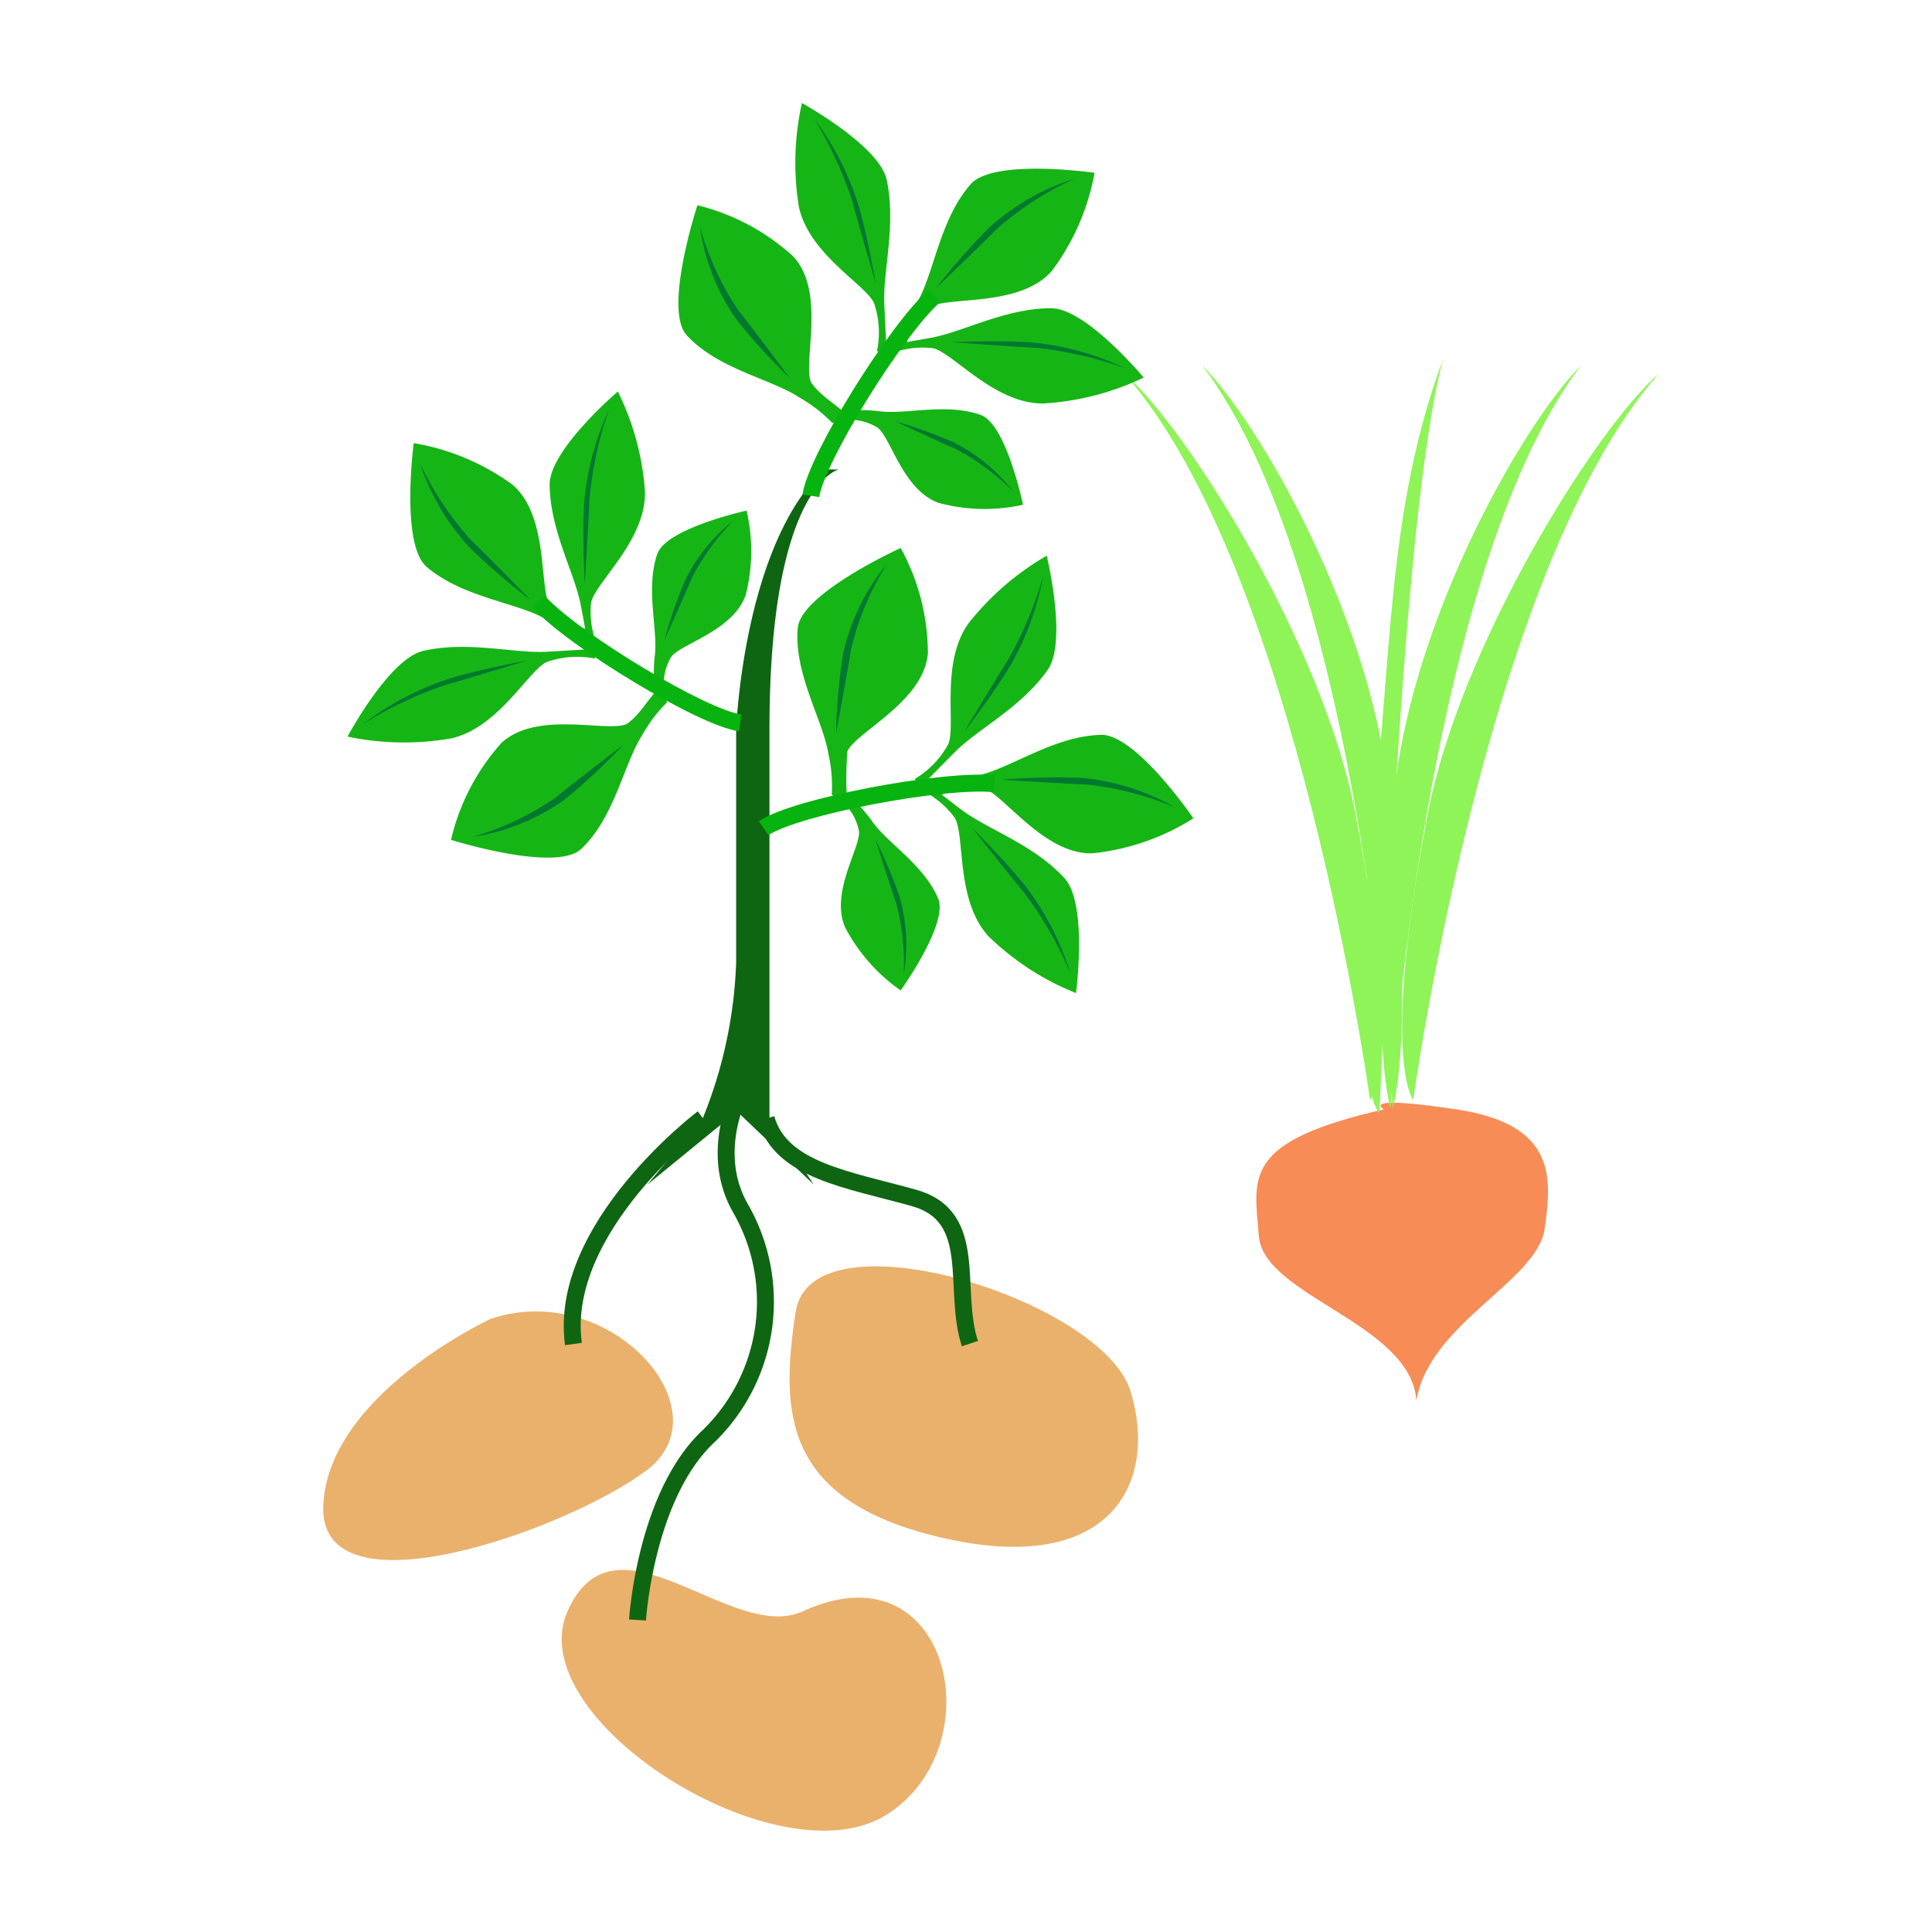 <svg id="icons" xmlns="http://www.w3.org/2000/svg" width="100" height="100" viewBox="0 0 100 100"><title>nature-use</title><path d="M71.635,57.419c-7.35,1.676-6.732,3.482-6.474,6.576s7.892,4.513,8.15,8.511c.645-3.997,6.251-6.188,6.638-8.896s.583-5.417-4.575-6.191S71.635,57.419,71.635,57.419Z" fill="#f78c57"/><path d="M73.147,56.94S76.903,29.466,85.861,19.336c-3.236,2.795-10.276,14.037-11.956,22.759C71.45,54.837,73.147,56.94,73.147,56.94Z" fill="#8ef458"/><path d="M71.976,57.363s1.685-27.677,9.859-38.451c-3.017,3.03-8.597,12.91-9.618,21.733C70.723,53.536,71.976,57.363,71.976,57.363Z" fill="#8ef458"/><path d="M70.912,56.94S67.156,29.466,58.199,19.336c3.236,2.795,10.276,14.037,11.956,22.759C72.61,54.837,70.912,56.94,70.912,56.94Z" fill="#8ef458"/><path d="M72.084,57.363S70.398,29.686,62.225,18.912c3.017,3.03,8.597,12.91,9.618,21.733C73.336,53.536,72.084,57.363,72.084,57.363Z" fill="#8ef458"/><path d="M71.394,57.624c.162-2.531,1.089-30.826,3.302-39.044-2.904,7.802-2.639,15.36-3.66,24.183C69.544,55.654,71.394,57.624,71.394,57.624Z" fill="#8ef458"/><g id="fb6799ad-8fec-4b42-ad43-2c52690a8564"><path d="M33.505,61.321l2.874-3.449a23.564,23.564,0,0,0,1.724-8.047v-12.07s.355-9.48,4.552-13.456h.757s-3.584.811-3.584,13.456V57.872l2.299,3.449-3.98-3.795Z" fill="#0e6612"/></g><path d="M25.4,68.262c6.194-2.065,12.207,4.749,8.065,7.846S16.53,83.748,16.732,77.966,25.4,68.262,25.4,68.262Z" fill="#eab16c"/><path d="M41.183,67.9c.816-5.307,15.889-.637,17.334,4.112s-1.032,9.498-9.498,7.639S40.367,73.207,41.183,67.9Z" fill="#eab16c"/><path d="M41.555,83.4c-3.7,1.7-9.703-5.575-12.181,0S40.317,97.44,45.891,93.93,49.193,79.89,41.555,83.4Z" fill="#eab16c"/><path d="M29.681,69.566c-.826-6.018,6.697-11.694,6.697-11.694" fill="none" stroke="#0e6612" stroke-miterlimit="10" stroke-width="0.877"/><path d="M32.998,83.851s.4-6.48,3.703-9.538a9.705,9.705,0,0,0,1.652-11.729c-2.057-3.546.674-7.433.674-7.433" fill="none" stroke="#0e6612" stroke-miterlimit="10" stroke-width="0.877"/><path d="M50.202,69.544c-.926-2.817.519-6.578-2.888-7.537s-6.898-1.415-7.66-4.113" fill="none" stroke="#0e6612" stroke-miterlimit="10" stroke-width="0.877"/><path d="M44.023,21.661c-.696-.726-1.588-1.171-2.047-1.885-.432-1.014.79-4.642-.909-6.496a11.386,11.386,0,0,0-4.969-2.657s-1.778,5.402-.551,6.734c1.62,1.759,4.399,2.26,5.853,3.231a7.497,7.497,0,0,1,1.678,1.304Z" fill="#16b516"/><path d="M36.233,11.74a11.051,11.051,0,0,0,1.868,4.774,30.486,30.486,0,0,0,2.786,3.061s-2.097-2.806-2.654-3.489A14.733,14.733,0,0,1,36.233,11.74Z" fill="#007830"/><path d="M45.819,18.422a4.566,4.566,0,0,1,2.486-.396c1.053.266,3.155,2.856,5.664,2.859a13.804,13.804,0,0,0,5.228-1.343s-2.984-3.589-4.79-3.588c-2.387.001-4.558,1.234-6.235,1.533s-2.499.428-2.499.428Z" fill="#16b516"/><path d="M58.256,19.067a14.407,14.407,0,0,0-4.85-1.342c-1.794-.128-4.132-.015-4.132-.015s3.493.257,4.374.295A19.663,19.663,0,0,1,58.256,19.067Z" fill="#007830"/><path d="M43.554,21.77a2.672,2.672,0,0,1,1.884.375c.677.528,1.302,3.227,3.152,3.886a9.179,9.179,0,0,0,4.361.096s-.861-4.18-2.195-4.652c-1.762-.624-3.825-.024-5.175-.18a8.02,8.02,0,0,0-2.263.026Z" fill="#16b516"/><path d="M52.435,25.432a9.057,9.057,0,0,0-3.078-2.54,25.316,25.316,0,0,0-3.044-1.096s2.482,1.158,3.118,1.424A12.143,12.143,0,0,1,52.435,25.432Z" fill="#007830"/><path d="M46.84,18.107a3.857,3.857,0,0,1,1.272-2.21c.935-.571,4.679.02,6.331-1.873a12.047,12.047,0,0,0,2.21-5.078s-5.236-.766-6.423.6c-1.567,1.804-1.869,4.48-2.699,5.999S46.28,17.792,46.28,17.792Z" fill="#16b516"/><path d="M55.603,9.256A12.033,12.033,0,0,0,51.191,11.79a33.946,33.946,0,0,0-2.73,3.108s2.53-2.422,3.144-3.055A16.192,16.192,0,0,1,55.603,9.256Z" fill="#007830"/><path d="M45.389,18.183a4.719,4.719,0,0,0-.153-2.507c-.473-.976-3.352-2.517-3.886-4.968a14.2,14.2,0,0,1,.157-5.375s4.006,2.204,4.387,3.97c.504,2.333-.197,4.699-.123,6.397s.126,2.527.126,2.527Z" fill="#16b516"/><path d="M42.152,6.157A14.916,14.916,0,0,1,44.439,10.63c.5,1.727.888,4.035.888,4.035s-.981-3.362-1.202-4.216A20.401,20.401,0,0,0,42.152,6.157Z" fill="#007830"/><path d="M41.969,25.663c.293-1.966,4.395-8.563,6.386-10.34" fill="none" stroke="#07b30e" stroke-miterlimit="10" stroke-width="0.877"/><path d="M43.861,41.669a17.112,17.112,0,0,1,.002-2.783c.454-1.004,3.951-2.562,4.165-5.066a11.387,11.387,0,0,0-1.408-5.456s-5.179,2.349-5.33,4.153c-.198,2.383,1.314,4.768,1.585,6.495a7.503,7.503,0,0,1,.177,2.118Z" fill="#16b516"/><path d="M45.889,29.219a11.052,11.052,0,0,0-2.248,4.607,30.483,30.483,0,0,0-.367,4.123s.645-3.443.771-4.316A14.732,14.732,0,0,1,45.889,29.219Z" fill="#007830"/><path d="M47.461,40.797a4.565,4.565,0,0,1,1.974,1.561c.517.955.034,4.255,1.73,6.104a13.806,13.806,0,0,0,4.528,2.938s.622-4.626-.602-5.955c-1.617-1.756-3.994-2.519-5.35-3.551s-2.007-1.55-2.007-1.55Z" fill="#16b516"/><path d="M55.406,50.388A14.406,14.406,0,0,0,53.111,45.91c-1.12-1.407-2.786-3.051-2.786-3.051s2.175,2.745,2.744,3.419A19.665,19.665,0,0,1,55.406,50.388Z" fill="#007830"/><path d="M43.464,41.398a2.671,2.671,0,0,1,.999,1.64c.07.856-1.494,3.142-.726,4.951a9.179,9.179,0,0,0,2.881,3.275s2.494-3.463,1.938-4.764c-.734-1.719-2.572-2.832-3.371-3.931A8.02,8.02,0,0,0,43.634,40.92Z" fill="#16b516"/><path d="M46.78,50.413a9.058,9.058,0,0,0-.214-3.985,25.304,25.304,0,0,0-1.254-2.982s.828,2.611,1.063,3.259A12.141,12.141,0,0,1,46.78,50.413Z" fill="#007830"/><path d="M48.384,41.336a3.857,3.857,0,0,1,2.488-.56c1.053.301,3.153,3.457,5.665,3.392A12.049,12.049,0,0,0,61.77,42.356s-2.981-4.372-4.789-4.321c-2.389.067-4.563,1.657-6.242,2.075s-2.502.6-2.502.6Z" fill="#16b516"/><path d="M60.83,41.793a12.03,12.03,0,0,0-4.852-1.531,33.938,33.938,0,0,0-4.135.095s3.495.223,4.377.245A16.192,16.192,0,0,1,60.83,41.793Z" fill="#007830"/><path d="M47.345,40.319a4.718,4.718,0,0,0,1.742-1.81c.398-1.009-.417-4.171,1.026-6.223a14.2,14.2,0,0,1,4.063-3.523s1.09,4.44.049,5.916c-1.376,1.95-3.591,3.036-4.792,4.241s-1.775,1.804-1.775,1.804Z" fill="#16b516"/><path d="M54.005,29.795a14.916,14.916,0,0,1-1.744,4.712c-.933,1.537-2.368,3.385-2.368,3.385s1.811-2.998,2.289-3.739A20.395,20.395,0,0,0,54.005,29.795Z" fill="#007830"/><path d="M39.525,42.866c1.646-1.115,9.278-2.563,11.934-2.3" fill="none" stroke="#07b30e" stroke-miterlimit="10" stroke-width="0.877"/><path d="M34.285,35.41c-.718.705-1.152,1.602-1.86,2.07-1.008.444-4.652-.733-6.484.988A11.386,11.386,0,0,0,23.345,43.47s5.423,1.711,6.74.469c1.739-1.641,2.206-4.426,3.159-5.892a7.495,7.495,0,0,1,1.283-1.694Z" fill="#16b516"/><path d="M24.46,43.321a11.053,11.053,0,0,0,4.75-1.927,30.487,30.487,0,0,0,3.027-2.824s-2.78,2.131-3.456,2.697A14.733,14.733,0,0,1,24.46,43.321Z" fill="#007830"/><path d="M31.024,33.654a4.565,4.565,0,0,1-.427-2.48c.253-1.056,2.817-3.19,2.789-5.699a13.804,13.804,0,0,0-1.407-5.211s-3.552,3.027-3.529,4.834c.03,2.386,1.29,4.542,1.609,6.216s.459,2.494.459,2.494Z" fill="#16b516"/><path d="M31.516,21.21a14.408,14.408,0,0,0-1.282,4.866c-.106,1.795.035,4.132.035,4.132s.214-3.496.241-4.377A19.666,19.666,0,0,1,31.516,21.21Z" fill="#007830"/><path d="M34.4,35.878a2.671,2.671,0,0,1,.352-1.888c.519-.684,3.21-1.341,3.847-3.2a9.18,9.18,0,0,0,.043-4.361s-4.169.912-4.625,2.251c-.602,1.77.023,3.825-.117,5.177a8.018,8.018,0,0,0,.053,2.263Z" fill="#16b516"/><path d="M37.953,26.953a9.059,9.059,0,0,0-2.502,3.109,25.322,25.322,0,0,0-1.059,3.057s1.127-2.496,1.386-3.135A12.145,12.145,0,0,1,37.953,26.953Z" fill="#007830"/><path d="M30.697,32.637a3.858,3.858,0,0,1-2.226-1.245c-.583-.928-.038-4.679-1.95-6.308a12.048,12.048,0,0,0-5.105-2.148s-.701,5.245.678,6.415c1.823,1.545,4.503,1.814,6.032,2.626s2.263,1.224,2.263,1.224Z" fill="#16b516"/><path d="M21.739,23.984a12.031,12.031,0,0,0,2.588,4.38,33.92,33.92,0,0,0,3.141,2.692s-2.453-2.501-3.094-3.106A16.196,16.196,0,0,1,21.739,23.984Z" fill="#007830"/><path d="M30.79,34.087a4.719,4.719,0,0,0-2.505.184c-.97.485-2.475,3.383-4.92,3.946a14.199,14.199,0,0,1-5.377-.091s2.155-4.032,3.916-4.435c2.326-.532,4.701.139,6.398.044s2.526-.157,2.526-.157Z" fill="#16b516"/><path d="M18.805,37.471A14.916,14.916,0,0,1,23.25,35.129c1.721-.521,4.024-.938,4.024-.938s-3.35,1.022-4.201,1.254A20.401,20.401,0,0,0,18.805,37.471Z" fill="#007830"/><path d="M38.312,37.416c-1.97-.269-8.617-4.29-10.418-6.259" fill="none" stroke="#07b30e" stroke-miterlimit="10" stroke-width="0.877"/></svg>